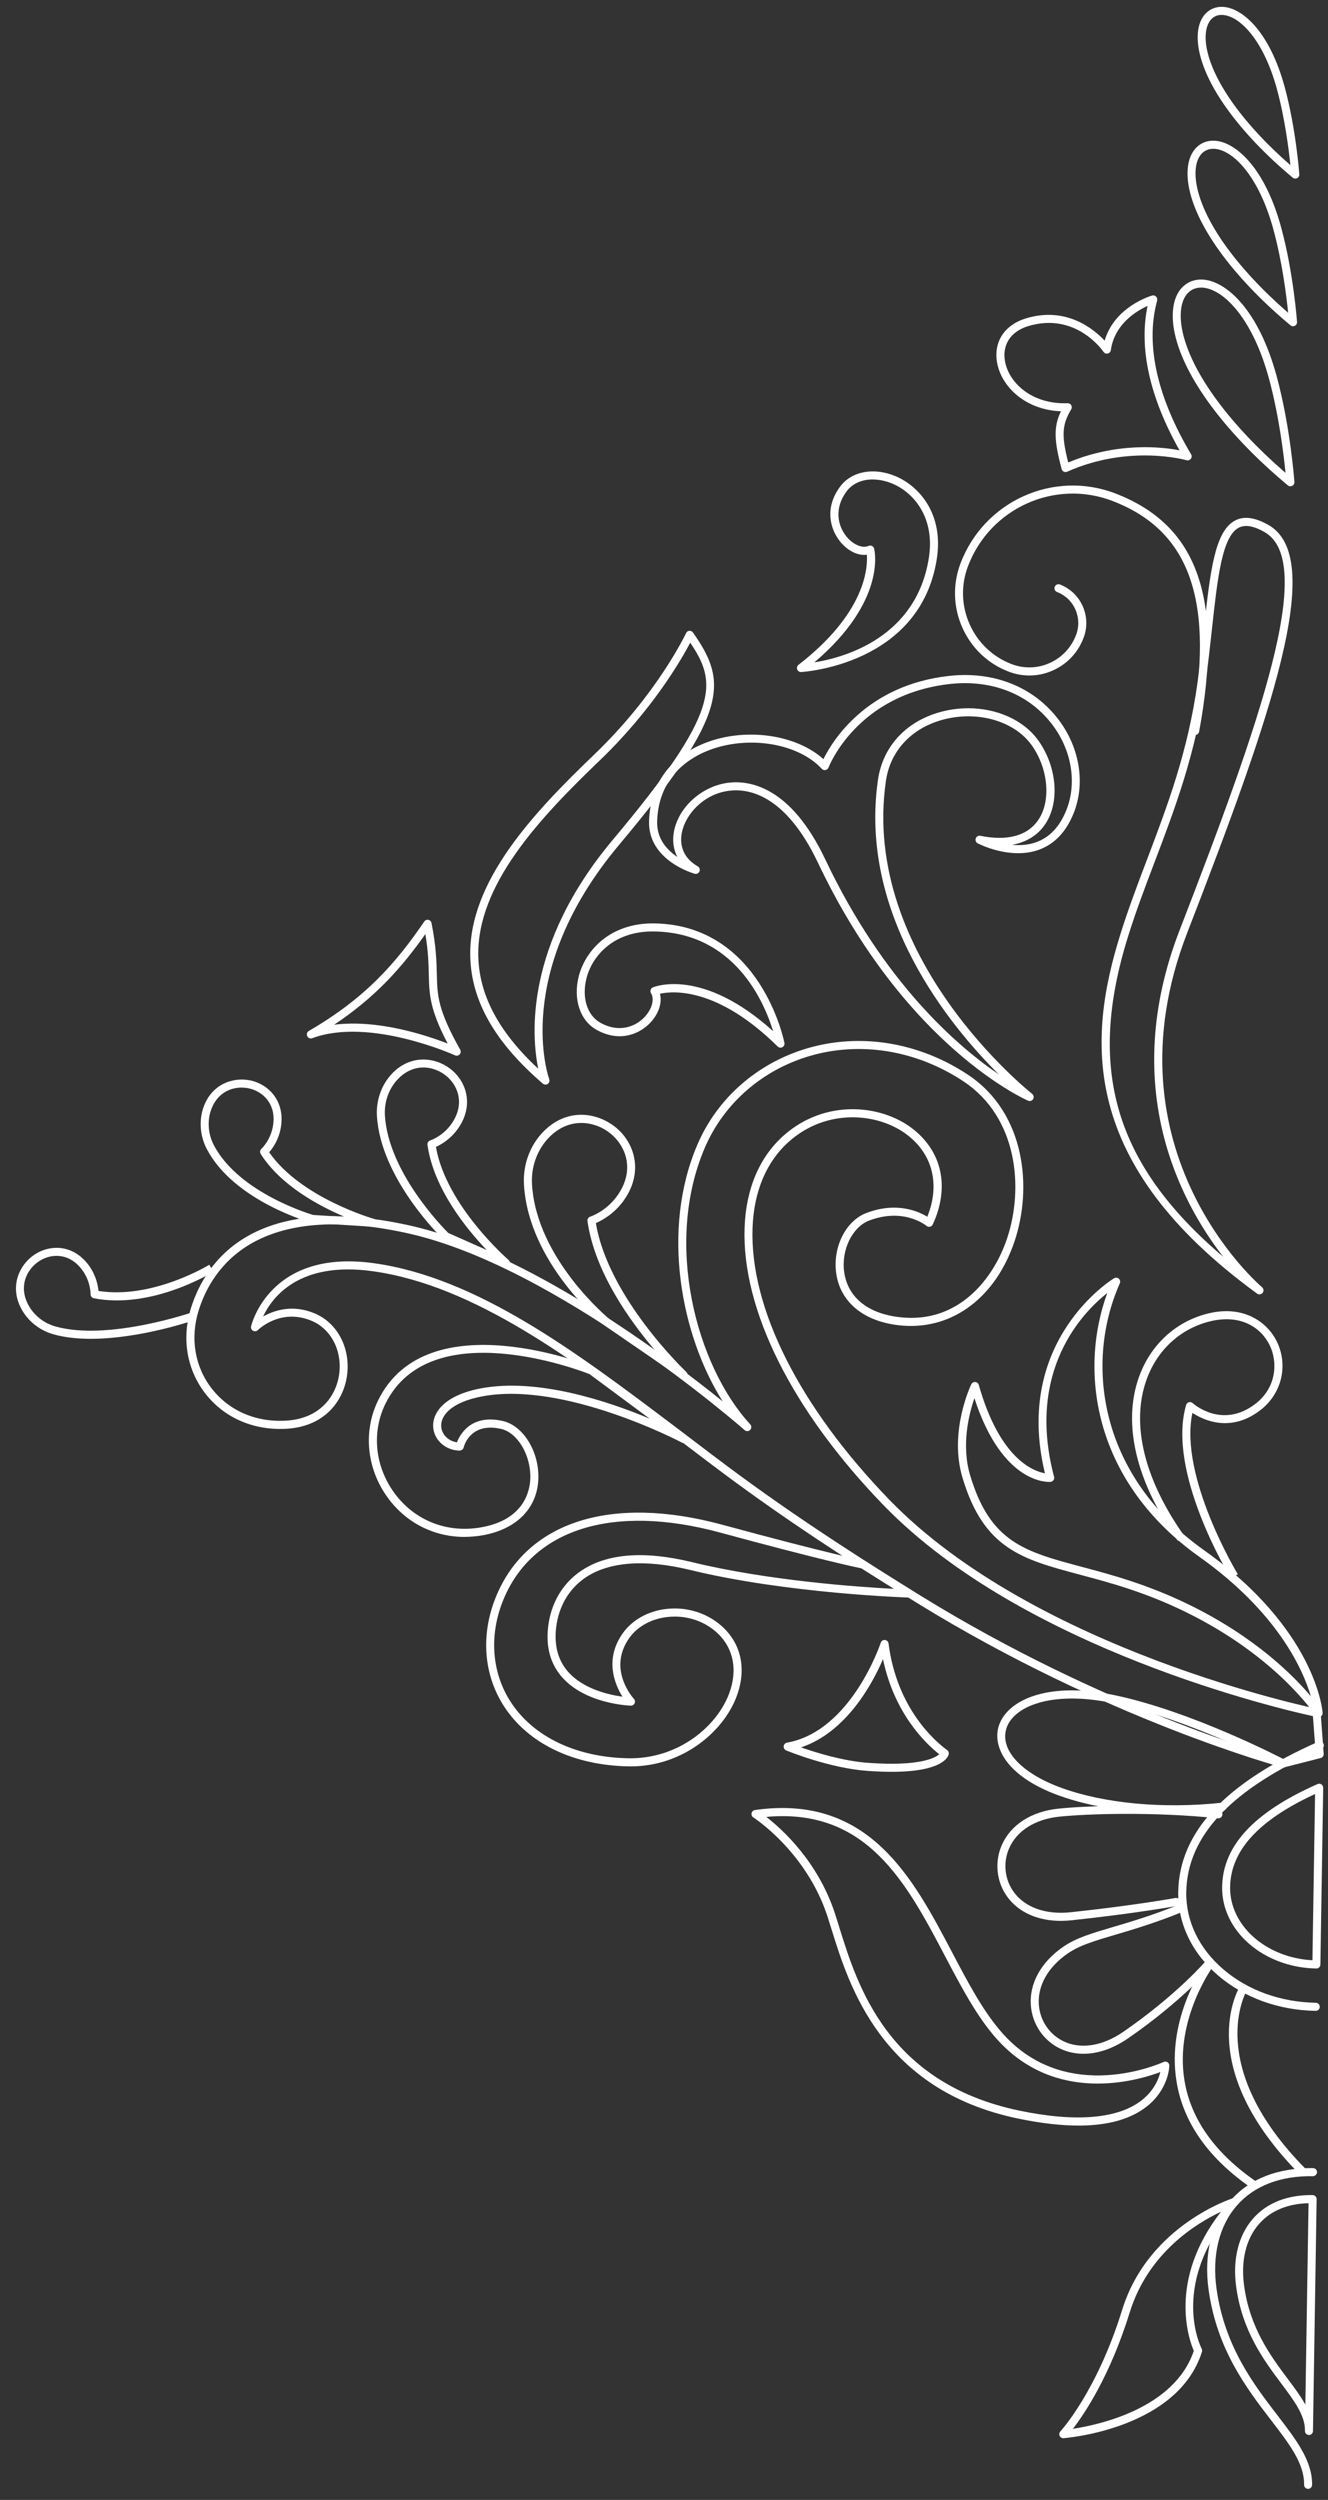 <svg width="153" height="288" viewBox="0 0 153 288" fill="none" xmlns="http://www.w3.org/2000/svg">
<rect x="0" y="0" width="153" height="288" fill="#333333" stroke="none"/>
<path d="M150.709 286.723C150.96 286.722 151.162 286.519 151.167 286.265C151.211 283.505 149.331 281.06 147.157 278.227C144.458 274.711 141.101 270.336 140.163 263.71C139.618 259.848 140.447 256.432 142.501 254.085C144.492 251.811 147.527 250.638 151.268 250.704C151.474 250.715 151.734 250.502 151.738 250.246C151.743 249.989 151.538 249.776 151.283 249.772C147.252 249.729 143.984 250.983 141.809 253.469C139.574 256.022 138.665 259.707 139.251 263.841C140.22 270.712 143.663 275.195 146.43 278.797C148.582 281.602 150.285 283.82 150.245 286.252C150.24 286.509 150.445 286.722 150.7 286.723L150.709 286.723Z" fill="white"/>
<path d="M150.809 280.524C151.06 280.523 151.265 280.32 151.267 280.066L151.691 253.353C151.696 253.097 151.491 252.884 151.236 252.879C148.345 252.839 145.967 253.764 144.37 255.58C142.68 257.503 141.987 260.297 142.422 263.446C143.123 268.573 145.615 271.91 147.618 274.59C149.156 276.65 150.373 278.281 150.345 280.044C150.34 280.301 150.545 280.514 150.799 280.515L150.809 280.515L150.809 280.524ZM150.76 253.814L150.39 277.022C149.857 276.053 149.132 275.082 148.352 274.039C146.413 271.444 144.001 268.213 143.334 263.324C142.938 260.448 143.55 257.919 145.059 256.202C146.385 254.69 148.349 253.872 150.757 253.814L150.76 253.814Z" fill="white"/>
<path d="M151.588 231.656C151.84 231.654 152.042 231.451 152.047 231.197C152.051 230.941 151.847 230.728 151.592 230.723C147.536 230.659 143.748 229.286 140.925 226.861C138.129 224.457 136.618 221.303 136.67 217.984C136.774 211.486 141.867 206.095 152.246 201.506C152.479 201.404 152.587 201.128 152.482 200.894C152.381 200.659 152.107 200.55 151.874 200.656C141.129 205.409 135.855 211.07 135.745 217.971C135.688 221.575 137.313 224.985 140.326 227.57C143.311 230.135 147.308 231.587 151.576 231.656L151.585 231.656L151.588 231.656Z" fill="white"/>
<path d="M151.665 226.777C151.783 226.776 151.898 226.73 151.982 226.647C152.07 226.56 152.121 226.444 152.123 226.319L152.446 205.96C152.448 205.801 152.371 205.655 152.24 205.564C152.109 205.476 151.942 205.462 151.8 205.527C144.473 208.765 140.878 212.637 140.804 217.372C140.722 222.454 145.592 226.676 151.655 226.777L151.668 226.777L151.665 226.777ZM151.51 206.678L151.207 225.829C145.867 225.541 141.652 221.828 141.723 217.387C141.788 213.197 144.991 209.688 151.507 206.678L151.51 206.678Z" fill="white"/>
<path d="M149.808 250.56L150.46 249.902C138.603 237.942 143.605 229.364 143.659 229.278L142.873 228.787C142.645 229.159 137.4 238.044 149.808 250.56Z" fill="white"/>
<path d="M144.332 252.179L144.849 251.409C140.024 248.119 137.201 244.173 136.464 239.681C135.293 232.565 139.802 226.456 139.851 226.394L139.113 225.833C138.918 226.094 134.321 232.326 135.555 239.834C136.336 244.587 139.291 248.738 144.335 252.179L144.332 252.179Z" fill="white"/>
<path d="M122.501 280.885C122.501 280.885 122.522 280.885 122.534 280.885C123.071 280.842 135.688 279.754 138.477 270.938C138.513 270.822 138.503 270.694 138.448 270.584C138.288 270.27 134.613 262.823 142.567 253.983C142.705 253.829 142.725 253.6 142.615 253.423C142.505 253.247 142.292 253.166 142.092 253.228C141.995 253.259 132.316 256.309 129.285 266.104C126.366 275.544 122.208 280.058 122.166 280.104C122.036 280.243 122.004 280.451 122.084 280.624C122.161 280.786 122.325 280.889 122.504 280.888L122.501 280.885ZM137.539 270.825C135.319 277.424 126.729 279.328 123.605 279.808C124.98 278.031 127.905 273.673 130.163 266.377C132.293 259.5 137.857 256.114 140.673 254.798C134.488 262.757 137.016 269.621 137.539 270.825Z" fill="white"/>
<path d="M124.385 244.875C127.739 244.854 130.349 244.102 132.185 242.624C134.648 240.638 134.717 238.083 134.72 237.973C134.722 237.814 134.642 237.661 134.508 237.574C134.377 237.486 134.207 237.475 134.062 237.543C133.95 237.595 123.022 242.634 115.546 234.293C113.32 231.812 111.552 228.452 109.681 224.894C105.182 216.346 100.095 206.652 86.975 208.522C86.784 208.548 86.631 208.695 86.589 208.885C86.548 209.075 86.631 209.273 86.796 209.376C86.856 209.412 92.87 213.3 95.311 220.708C95.469 221.19 95.636 221.721 95.812 222.291C97.814 228.749 101.538 240.768 117.24 244.053C119.906 244.611 122.292 244.884 124.388 244.872L124.385 244.875ZM133.684 238.703C133.491 239.502 132.975 240.804 131.589 241.916C128.869 244.093 123.97 244.52 117.425 243.147C102.258 239.972 98.775 228.734 96.693 222.02C96.514 221.444 96.35 220.91 96.189 220.422C94.23 214.474 90.174 210.776 88.287 209.312C99.877 208.255 104.449 216.931 108.87 225.336C110.77 228.946 112.562 232.355 114.864 234.923C121.616 242.453 130.963 239.728 133.687 238.706L133.684 238.703Z" fill="white"/>
<path d="M102.883 204.119C108.473 204.085 109.207 202.48 109.299 202.112C109.346 201.926 109.275 201.73 109.123 201.618C107.782 200.642 103.337 196.873 102.369 189.334C102.341 189.12 102.17 188.95 101.954 188.93C101.736 188.907 101.54 189.042 101.471 189.247C101.438 189.349 98.081 199.43 90.667 200.761C90.464 200.799 90.31 200.965 90.29 201.17C90.27 201.375 90.383 201.572 90.572 201.651C90.773 201.735 95.552 203.696 99.95 204.012C101.051 204.09 102.022 204.121 102.88 204.116L102.883 204.119ZM108.213 202.094C107.697 202.544 105.885 203.508 100.014 203.085C97.146 202.879 94.031 201.917 92.293 201.304C97.535 199.543 100.532 193.929 101.731 191.135C103.025 197.386 106.622 200.839 108.209 202.094L108.213 202.094Z" fill="white"/>
<path d="M147.833 203.619C147.869 203.618 147.906 203.615 147.945 203.606L152.158 202.529C152.376 202.473 152.52 202.27 152.503 202.044L152.153 197.297C152.137 197.089 151.987 196.916 151.784 196.874C151.462 196.809 119.334 190.188 102.461 172.778C92.102 162.086 86.358 150.664 86.702 141.429C86.859 137.238 88.309 133.813 90.895 131.517C95.267 127.64 101.148 128.201 104.461 130.696C107.465 132.957 108.332 136.47 106.835 140.171C105.809 139.547 103.267 138.411 99.79 139.752C97.417 140.665 95.904 143.73 96.347 146.731C96.853 150.179 99.763 152.419 104.129 152.726C109.843 153.117 114.732 149.404 116.886 143.004C118.954 136.858 118.159 128.235 111.535 123.823C105.867 120.058 99.085 118.953 92.917 120.796C87.225 122.499 82.651 126.518 80.366 131.822C76.13 141.64 78.436 153.817 83.265 161.449C76.639 156.101 60.688 144.144 47.108 141.158C29.134 137.205 23.672 145.407 22.015 150.652C20.901 154.189 21.515 157.812 23.7 160.596C25.926 163.424 29.395 164.867 33.206 164.584C37.542 164.253 39.538 161.285 39.959 158.618C40.461 155.433 38.932 152.423 36.238 151.3C33.696 150.239 31.574 150.955 30.307 151.672C31.358 149.428 34.473 145.277 42.903 146.443C54.624 148.056 66.026 156.657 77.053 164.974C77.815 165.547 78.58 166.132 79.369 166.732C84.684 170.783 91.302 175.825 105.724 184.711C127.456 198.103 147.511 203.547 147.711 203.601C147.751 203.613 147.79 203.616 147.833 203.615L147.833 203.619ZM151.552 201.723L147.833 202.671C146.177 202.211 126.965 196.709 106.208 183.917C91.825 175.055 85.228 170.028 79.929 165.989C79.137 165.386 78.372 164.801 77.607 164.228C66.485 155.839 54.989 147.164 43.031 145.519C31.006 143.859 28.943 152.719 28.925 152.808C28.881 153.01 28.976 153.214 29.156 153.313C29.335 153.41 29.559 153.378 29.704 153.237C29.81 153.129 32.34 150.675 35.891 152.157C38.19 153.115 39.489 155.708 39.054 158.467C38.689 160.783 36.942 163.361 33.143 163.65C29.638 163.918 26.464 162.596 24.431 160.01C22.438 157.477 21.881 154.164 22.899 150.928C24.462 145.989 29.653 138.262 46.914 142.064C64.232 145.874 85.574 164.565 85.788 164.753C85.974 164.917 86.253 164.906 86.424 164.728C86.596 164.549 86.601 164.268 86.433 164.086C80.219 157.342 76.458 143.227 81.217 132.19C83.395 127.14 87.755 123.309 93.186 121.684C99.087 119.919 105.594 120.977 111.03 124.596C117.249 128.733 117.974 136.882 116.017 142.701C114.44 147.389 110.493 152.245 104.2 151.794C100.237 151.515 97.711 149.617 97.265 146.591C96.888 144.048 98.174 141.366 100.125 140.618C104.087 139.093 106.644 141.141 106.751 141.229C106.86 141.32 107.006 141.352 107.148 141.321C107.288 141.29 107.405 141.194 107.465 141.062C109.453 136.747 108.54 132.59 105.023 129.944C101.419 127.23 95.03 126.612 90.293 130.812C87.511 133.277 85.953 136.935 85.786 141.386C85.431 150.871 91.27 162.547 101.807 173.418C117.932 190.059 147.723 196.935 151.264 197.706L151.561 201.713L151.552 201.723Z" fill="white"/>
<path d="M53.601 177.052C54.256 177.048 54.92 176.989 55.587 176.872C59.538 176.179 61.943 173.719 62.026 170.287C62.101 167.181 60.26 164.231 57.931 163.704C54.31 162.88 53.017 165.204 52.643 166.16C51.666 166.01 50.909 165.287 50.834 164.371C50.729 163.127 51.918 161.552 55.563 160.864C65.049 159.074 78.45 166.129 78.583 166.202C78.796 166.316 79.063 166.245 79.189 166.039C79.318 165.834 79.265 165.562 79.07 165.416L68.412 157.523C68.382 157.501 68.348 157.48 68.312 157.468C68.12 157.39 49.229 149.793 43.569 161.315C41.795 164.929 42.243 169.263 44.735 172.622C46.87 175.497 50.086 177.079 53.595 177.058L53.601 177.052ZM56.491 164.468C56.861 164.466 57.271 164.509 57.727 164.613C59.619 165.039 61.163 167.627 61.1 170.265C61.066 171.683 60.447 175.076 55.426 175.956C51.521 176.646 47.799 175.186 45.481 172.058C43.197 168.982 42.785 165.021 44.403 161.723C49.544 151.252 66.84 157.877 67.916 158.302L74.845 163.434C70.025 161.412 61.928 158.711 55.393 159.945C51.143 160.75 49.775 162.797 49.912 164.446C50.036 165.94 51.348 167.087 52.959 167.117C53.195 167.079 53.367 166.968 53.417 166.757C53.441 166.653 53.977 164.483 56.494 164.468L56.491 164.468Z" fill="white"/>
<path d="M78.758 158.857C78.891 158.857 79.024 158.795 79.115 158.681C79.265 158.491 79.245 158.216 79.068 158.049C78.977 157.964 70.084 149.537 68.652 140.903C69.329 140.611 70.787 139.841 71.909 138.233C74.116 135.066 73.141 131.866 71.195 130.099C69.225 128.314 65.829 127.512 63.011 129.981C61.201 131.568 60.211 134.01 60.369 136.512C60.918 145.53 69.295 152.408 69.648 152.696L78.49 158.776C78.57 158.831 78.664 158.858 78.755 158.857L78.758 158.857ZM66.944 129.367C68.337 129.359 69.644 129.944 70.578 130.794C72.1 132.178 73.165 134.818 71.153 137.703C69.857 139.56 68.019 140.158 68.001 140.164C67.786 140.232 67.648 140.45 67.683 140.673C68.51 146.536 72.587 152.199 75.48 155.58L70.202 151.953C70.147 151.908 61.816 145.06 61.294 136.458C61.156 134.243 62.026 132.086 63.622 130.686C64.681 129.756 65.84 129.374 66.947 129.367L66.944 129.367Z" fill="white"/>
<path d="M58.294 145.969C58.449 145.968 58.597 145.891 58.684 145.753C58.804 145.556 58.766 145.3 58.593 145.151C58.519 145.087 51.394 138.905 50.224 132.125C50.799 131.867 51.914 131.243 52.783 129.994C54.573 127.432 53.784 124.833 52.204 123.4C50.557 121.903 47.751 121.388 45.563 123.302C44.1 124.585 43.302 126.558 43.427 128.578C43.867 135.769 50.769 142.488 51.065 142.77C51.105 142.806 51.147 142.837 51.199 142.858L58.109 145.93C58.17 145.957 58.233 145.969 58.297 145.969L58.294 145.969ZM48.752 122.977C49.835 122.971 50.854 123.429 51.58 124.088C52.763 125.163 53.589 127.214 52.022 129.458C51.015 130.91 49.583 131.377 49.568 131.38C49.353 131.448 49.214 131.663 49.249 131.889C49.956 136.921 53.718 141.544 56.074 144.008L51.643 142.039C50.981 141.38 44.745 135.015 44.345 128.517C44.238 126.785 44.919 125.097 46.168 124.001C46.992 123.278 47.894 122.983 48.752 122.977Z" fill="white"/>
<path d="M42.938 141.323C43.16 141.321 43.353 141.158 43.391 140.935C43.429 140.699 43.288 140.474 43.06 140.411C42.975 140.387 34.622 137.978 31.014 132.749C31.406 132.294 32.095 131.334 32.344 129.957C32.867 127.075 31.187 125.181 29.291 124.584C27.312 123.961 24.729 124.633 23.619 127.122C22.877 128.779 22.965 130.765 23.857 132.432C27.011 138.344 35.576 140.783 35.938 140.885L42.908 141.32C42.908 141.32 42.929 141.32 42.938 141.32L42.938 141.323ZM27.806 125.293C28.224 125.291 28.637 125.355 29.017 125.472C30.415 125.913 31.889 127.307 31.436 129.788C31.143 131.404 30.126 132.339 30.117 132.348C29.948 132.502 29.916 132.756 30.039 132.947C32.378 136.598 36.763 138.943 39.737 140.193L36.09 139.97C36.09 139.97 27.637 137.552 24.67 131.99C23.913 130.576 23.836 128.899 24.461 127.505C25.165 125.933 26.523 125.301 27.806 125.293Z" fill="white"/>
<path d="M10.617 154.234C16.268 154.2 22.276 152.125 22.597 152.013L22.294 151.135C22.198 151.169 12.506 154.516 6.411 152.82C4.88 152.395 3.62 151.29 3.047 149.869C2.197 147.754 3.327 145.938 4.739 145.15C6.017 144.433 8.04 144.32 9.514 146.365C10.459 147.682 10.438 149.082 10.438 149.094C10.433 149.324 10.592 149.521 10.814 149.566C17.476 150.855 24.309 146.673 24.596 146.497L24.112 145.705C24.046 145.748 17.542 149.712 11.345 148.719C11.29 148.12 11.077 146.954 10.266 145.822C8.553 143.446 6.035 143.366 4.294 144.339C2.483 145.35 1.181 147.696 2.197 150.223C2.878 151.912 4.363 153.217 6.171 153.72C7.544 154.102 9.07 154.246 10.623 154.237L10.617 154.234Z" fill="white"/>
<path d="M72.738 203.494C78.716 203.458 83.342 199.466 84.852 195.472C86.058 192.286 85.406 189.292 83.068 187.259C81.345 185.765 79.02 185.073 76.684 185.366C74.611 185.623 72.803 186.651 71.726 188.189C69.615 191.203 70.843 194.068 71.716 195.463C70.158 195.249 67.145 194.582 65.392 192.527C64.277 191.22 63.833 189.526 64.072 187.499C64.355 185.113 65.517 183.095 67.347 181.813C70.06 179.914 74.265 179.583 79.508 180.862C90.735 183.597 104.575 184.039 104.711 184.044C104.918 184.043 105.108 183.914 105.167 183.714C105.227 183.515 105.147 183.296 104.97 183.187L99.66 179.839C99.611 179.809 99.556 179.788 99.502 179.776C99.465 179.77 95.609 179.023 83.213 175.654C70.386 172.174 60.632 175.301 57.111 184.023C55.351 188.395 55.719 192.998 58.122 196.654C60.908 200.897 66.128 203.387 72.44 203.49C72.54 203.489 72.644 203.491 72.744 203.491L72.738 203.494ZM77.687 186.234C79.455 186.223 81.157 186.833 82.462 187.965C84.49 189.728 85.046 192.344 83.989 195.141C82.568 198.899 78.165 202.63 72.45 202.56C66.447 202.462 61.504 200.124 58.886 196.142C56.654 192.745 56.316 188.456 57.96 184.376C61.289 176.131 70.638 173.205 82.967 176.557C94.402 179.663 98.6 180.548 99.237 180.676L102.992 183.04C98.926 182.829 88.508 182.104 79.721 179.962C74.137 178.603 69.793 178.968 66.818 181.055C64.77 182.488 63.467 184.74 63.153 187.394C62.878 189.694 63.397 191.628 64.692 193.143C67.389 196.299 72.465 196.488 72.68 196.496L72.698 196.496C72.877 196.495 73.041 196.387 73.115 196.224C73.193 196.053 73.162 195.854 73.034 195.714C72.908 195.578 69.977 192.307 72.479 188.731C73.405 187.409 74.98 186.519 76.795 186.294C77.092 186.256 77.39 186.239 77.687 186.237L77.687 186.234Z" fill="white"/>
<path d="M135.615 208.904C137.353 208.893 139.118 208.794 140.888 208.606C141.143 208.58 141.327 208.349 141.298 208.093C141.272 207.836 141.049 207.657 140.789 207.68C134.02 208.4 127.283 207.777 122.3 205.974C117.743 204.32 115.237 201.671 115.917 199.222C116.641 196.616 121.058 194.732 128.092 196.177C137.012 198.006 147.515 203.514 147.619 203.568C147.841 203.689 148.123 203.599 148.243 203.372C148.362 203.145 148.273 202.865 148.048 202.744C147.941 202.689 137.325 197.121 128.278 195.263C120.339 193.633 115.843 196.041 115.03 198.967C114.406 201.211 115.856 204.622 121.99 206.847C125.79 208.223 130.574 208.931 135.615 208.9L135.615 208.904Z" fill="white"/>
<path d="M124.877 236.601C126.512 236.591 128.258 235.997 129.938 234.841C136.251 230.5 139.727 226.414 139.76 226.374C139.925 226.178 139.902 225.884 139.707 225.718C139.509 225.554 139.218 225.574 139.055 225.77C139.022 225.81 135.619 229.804 129.414 234.071C127.016 235.723 124.498 236.118 122.508 235.152C120.902 234.373 119.819 232.769 119.686 230.964C119.521 228.767 120.743 226.605 123.036 225.03C124.386 224.102 126.118 223.59 128.516 222.882C130.623 222.258 133.245 221.484 136.498 220.147C136.734 220.051 136.847 219.778 136.749 219.541C136.653 219.3 136.386 219.188 136.147 219.288C132.94 220.606 130.342 221.376 128.253 221.991C125.773 222.724 123.98 223.255 122.512 224.263C119.942 226.029 118.573 228.498 118.765 231.033C118.923 233.169 120.206 235.068 122.107 235.992C122.965 236.408 123.897 236.607 124.871 236.601L124.877 236.601Z" fill="white"/>
<path d="M122.297 221.288C122.683 221.286 123.077 221.262 123.477 221.22C131.034 220.407 135.545 219.576 135.591 219.567C135.842 219.52 136.007 219.277 135.96 219.024C135.913 218.77 135.673 218.61 135.421 218.651C135.376 218.661 130.898 219.485 123.38 220.295C120.489 220.606 118.09 219.752 116.79 217.957C115.738 216.502 115.538 214.572 116.268 212.92C117.157 210.907 119.245 209.584 122 209.289C125.195 208.949 132.995 208.7 140.328 209.475C140.589 209.491 140.809 209.316 140.835 209.062C140.861 208.805 140.678 208.577 140.426 208.551C133.023 207.767 125.135 208.02 121.904 208.366C118.809 208.697 116.449 210.218 115.423 212.547C114.561 214.505 114.799 216.789 116.044 218.508C117.357 220.322 119.598 221.308 122.3 221.291L122.297 221.288Z" fill="white"/>
<path d="M62.847 124.952C62.938 124.951 63.032 124.923 63.111 124.868C63.283 124.744 63.351 124.521 63.277 124.323C63.231 124.201 58.893 112.14 71.331 97.322C84.109 82.099 83.811 78.525 79.837 72.868C79.742 72.731 79.584 72.662 79.417 72.672C79.253 72.685 79.109 72.787 79.04 72.94C79.007 73.01 75.76 79.925 68.465 86.921C61.43 93.672 53.94 101.599 54.181 110.258C54.321 115.361 57.058 120.131 62.546 124.841C62.632 124.913 62.741 124.953 62.847 124.952ZM79.522 74.04C82.653 78.67 83.04 81.928 70.627 96.718C60.417 108.879 61.236 119.32 62.011 123.12C57.49 118.924 55.23 114.696 55.105 110.231C54.877 101.957 62.212 94.208 69.106 87.593C75.168 81.777 78.488 76.002 79.525 74.037L79.522 74.04Z" fill="white"/>
<path d="M52.618 121.621C52.743 121.621 52.867 121.568 52.957 121.47C53.093 121.322 53.116 121.102 53.018 120.925C50.421 116.308 50.383 114.676 50.326 112.21C50.293 110.798 50.252 109.041 49.714 106.334C49.677 106.151 49.536 106.008 49.354 105.969C49.172 105.934 48.984 106.008 48.882 106.162C45.566 111.023 42.035 115.023 35.585 118.766C35.376 118.886 35.296 119.147 35.398 119.366C35.499 119.585 35.748 119.691 35.975 119.604C42.576 117.144 52.33 121.534 52.43 121.58C52.494 121.61 52.558 121.622 52.624 121.621L52.618 121.621ZM49.006 107.603C49.34 109.618 49.372 110.997 49.401 112.234C49.455 114.535 49.495 116.252 51.582 120.225C49.146 119.274 43.542 117.407 38.495 118.052C43.224 114.9 46.245 111.526 49.009 107.606L49.006 107.603Z" fill="white"/>
<path d="M89.922 120.697C89.995 120.697 90.068 120.678 90.137 120.641C90.316 120.545 90.412 120.343 90.374 120.144C90.349 120.007 87.677 106.573 75.383 106.378C70.199 106.312 67.449 109.568 66.699 112.396C65.993 115.056 66.809 117.564 68.726 118.637C71.343 120.1 73.646 119.169 74.927 117.814C75.9 116.781 76.308 115.492 76.032 114.482C77.535 114.149 82.664 113.715 89.597 120.561C89.685 120.65 89.804 120.695 89.922 120.694L89.922 120.697ZM75.124 107.309C75.206 107.308 75.285 107.308 75.367 107.307C84.607 107.453 88.025 115.376 89.071 118.792C80.964 111.473 75.463 113.648 75.221 113.748C75.094 113.8 75.001 113.905 74.959 114.036C74.917 114.168 74.936 114.309 75.007 114.424C75.429 115.106 75.112 116.263 74.253 117.173C73.21 118.277 71.325 119.028 69.17 117.824C67.627 116.963 66.993 114.876 67.586 112.635C68.238 110.174 70.602 107.333 75.121 107.306L75.124 107.309Z" fill="white"/>
<path d="M92.284 77.42L92.302 77.419C92.438 77.413 106.025 76.628 107.929 64.389C108.738 59.201 105.901 56.024 103.225 54.879C100.71 53.803 98.135 54.271 96.811 56.036C95.005 58.443 95.596 60.869 96.751 62.335C97.629 63.452 98.837 64.052 99.87 63.903C99.986 65.451 99.695 70.627 92 76.587C91.84 76.71 91.777 76.924 91.848 77.117C91.916 77.303 92.09 77.424 92.284 77.423L92.284 77.42ZM100.521 55.237C101.265 55.233 102.066 55.396 102.863 55.737C105.232 56.749 107.742 59.586 107.018 64.244C105.588 73.443 97.318 75.745 93.815 76.31C102.138 69.249 100.771 63.454 100.706 63.198C100.672 63.066 100.583 62.954 100.458 62.893C100.337 62.833 100.194 62.831 100.07 62.887C99.341 63.212 98.249 62.736 97.476 61.753C96.535 60.558 96.061 58.577 97.548 56.591C98.21 55.707 99.29 55.239 100.521 55.231L100.521 55.237Z" fill="white"/>
<path d="M151.922 197.819C151.97 197.818 152.019 197.812 152.067 197.793C152.267 197.725 152.396 197.528 152.38 197.318C152.35 196.927 151.518 187.681 138.717 178.59C126.453 169.878 125.007 156.87 129.014 147.846C129.094 147.662 129.051 147.445 128.901 147.309C128.752 147.172 128.533 147.152 128.361 147.254C128.24 147.325 116.678 154.366 120.389 169.731C118.959 169.471 115.152 167.972 112.766 159.545C112.713 159.359 112.551 159.225 112.36 159.208C112.169 159.194 111.988 159.296 111.907 159.468C111.799 159.691 109.31 164.969 110.892 170.244C113.353 178.456 117.755 179.63 124.418 181.408C127.896 182.335 131.837 183.387 136.525 185.669C147.05 190.788 151.489 197.537 151.532 197.604C151.621 197.741 151.767 197.817 151.922 197.816L151.922 197.819ZM127.573 148.949C124.193 158.22 126.146 170.799 138.185 179.354C147.15 185.721 150.086 192.252 151.028 195.422C149.023 193.035 144.571 188.551 136.926 184.832C132.159 182.514 127.997 181.402 124.655 180.512C118.065 178.754 114.089 177.693 111.776 169.978C110.727 166.483 111.636 162.889 112.262 161.076C115.514 171.068 120.792 170.74 121.035 170.714C121.171 170.701 121.295 170.63 121.373 170.52C121.452 170.406 121.478 170.265 121.441 170.131C118.207 157.932 124.706 151.224 127.576 148.949L127.573 148.949Z" fill="white"/>
<path d="M141.819 181.845L142.608 181.358C142.537 181.242 135.812 170.094 137.378 162.768C138.639 163.595 141.757 165.086 145.169 162.483C147.654 160.592 148.453 157.335 147.114 154.568C146.051 152.371 143.284 150.218 138.966 151.372C135.344 152.341 132.521 154.992 131.217 158.646C129.296 164.034 130.893 170.735 135.711 177.518L136.463 176.976C131.825 170.448 130.27 164.052 132.087 158.962C133.286 155.599 135.88 153.163 139.205 152.275C142.972 151.268 145.333 153.011 146.285 154.98C147.222 156.912 147.097 159.852 144.612 161.744C140.814 164.639 137.545 161.765 137.408 161.641C137.289 161.534 137.125 161.496 136.974 161.539C136.822 161.583 136.702 161.703 136.657 161.856C134.398 169.547 141.516 181.346 141.822 181.845L141.819 181.845Z" fill="white"/>
<path d="M118.632 126.846C118.79 126.845 118.944 126.762 119.028 126.615C119.145 126.412 119.095 126.156 118.912 126.013C118.714 125.859 99.107 110.305 102.069 89.952C102.585 86.404 105.147 83.745 108.918 82.836C112.861 81.883 116.964 83.145 118.897 85.899C120.754 88.544 121.095 92.181 119.688 94.36C118.459 96.265 116.128 96.93 112.945 96.286C112.714 96.236 112.494 96.368 112.419 96.589C112.342 96.806 112.437 97.05 112.641 97.156C112.793 97.234 116.429 99.101 119.743 97.877C121.51 97.221 122.837 95.817 123.688 93.703C125.06 90.305 124.416 86.199 122.013 82.98C119.166 79.171 114.565 77.304 109.409 77.861C99.822 78.897 95.887 85.384 94.865 87.456C91.758 84.642 86.005 83.787 81.38 85.539C77.253 87.104 74.909 90.318 74.777 94.588C74.641 99.17 79.989 100.648 80.04 100.659C80.268 100.719 80.498 100.602 80.588 100.384C80.674 100.17 80.591 99.92 80.387 99.805C78.88 98.943 78.232 97.562 78.556 95.919C78.959 93.863 81.007 91.476 84.001 91.097C86.22 90.812 90.501 91.52 94.234 99.385C104.332 120.668 118.31 126.748 118.45 126.805C118.507 126.829 118.571 126.841 118.632 126.84L118.632 126.846ZM111.467 81.595C110.551 81.601 109.624 81.71 108.703 81.933C104.55 82.933 101.729 85.88 101.155 89.82C98.887 105.417 109.471 118.219 115.071 123.772C110.289 120.525 101.818 113.211 95.072 98.989C91.087 90.593 86.351 89.867 83.893 90.178C80.886 90.56 78.204 92.951 77.657 95.744C77.442 96.837 77.582 97.85 78.039 98.722C76.851 97.931 75.648 96.63 75.709 94.622C75.865 89.404 79.538 87.24 81.713 86.414C86.268 84.684 91.964 85.634 94.684 88.573C94.791 88.691 94.955 88.748 95.113 88.711C95.27 88.679 95.4 88.568 95.457 88.418C95.487 88.332 98.724 79.954 109.518 78.789C114.344 78.274 118.64 80.002 121.285 83.544C123.496 86.501 124.092 90.259 122.846 93.353C122.096 95.216 120.951 96.442 119.44 97.002C118.499 97.353 117.508 97.411 116.597 97.325C118.285 97.027 119.615 96.197 120.474 94.865C122.103 92.343 121.76 88.345 119.664 85.36C117.979 82.956 114.834 81.572 111.479 81.592L111.467 81.595Z" fill="white"/>
<path d="M145.109 149.119C145.245 149.118 145.381 149.056 145.472 148.936C145.625 148.74 145.593 148.453 145.401 148.292C145.215 148.137 127.044 132.636 136.768 107.496C146.498 82.346 152.862 64.252 146.114 60.464C144.568 59.596 143.32 59.432 142.304 59.961C139.937 61.192 139.422 65.901 138.71 72.421C138.491 74.403 138.267 76.452 137.97 78.611C136.869 86.594 134.486 92.862 132.184 98.927C131.122 101.723 130.023 104.618 129.094 107.585C125.315 119.658 124.228 134.025 144.838 149.032C144.92 149.092 145.018 149.119 145.112 149.119L145.109 149.119ZM143.558 60.592C144.143 60.589 144.839 60.817 145.661 61.28C151.745 64.696 145.154 83.253 135.904 107.159C128.916 125.226 135.999 138.444 140.933 144.792C128.363 134.11 125.202 123.094 129.97 107.864C130.889 104.924 131.934 102.171 133.042 99.258C135.362 93.147 137.762 86.824 138.881 78.74C139.18 76.569 139.405 74.511 139.623 72.523C140.278 66.526 140.796 61.792 142.725 60.79C142.973 60.66 143.252 60.594 143.558 60.592Z" fill="white"/>
<path d="M137.702 84.669C137.917 84.668 138.11 84.511 138.151 84.291C140.986 68.978 138.017 60.515 128.525 56.856C121.405 54.109 113.389 57.714 110.666 64.891C109.749 67.302 109.82 69.93 110.865 72.286C111.911 74.645 113.802 76.449 116.195 77.37C117.864 78.014 119.684 77.966 121.317 77.232C122.951 76.498 124.204 75.164 124.84 73.479C125.291 72.294 125.256 71.001 124.742 69.84C124.229 68.681 123.295 67.792 122.116 67.334C121.879 67.244 121.609 67.362 121.52 67.604C121.427 67.843 121.547 68.114 121.787 68.204C122.736 68.571 123.486 69.285 123.898 70.218C124.311 71.15 124.341 72.189 123.977 73.145C123.427 74.597 122.348 75.746 120.939 76.378C119.529 77.013 117.964 77.053 116.523 76.497C114.362 75.663 112.65 74.032 111.706 71.902C110.762 69.771 110.696 67.397 111.526 65.219C114.067 58.523 121.548 55.156 128.191 57.72C137.187 61.186 139.978 69.329 137.24 84.116C137.193 84.37 137.359 84.61 137.611 84.657C137.641 84.663 137.668 84.666 137.699 84.666L137.702 84.669Z" fill="white"/>
<path d="M122.762 54.384C122.825 54.383 122.886 54.371 122.946 54.343C130.125 51.149 136.633 53.004 136.7 53.019C136.882 53.073 137.079 53.008 137.196 52.857C137.314 52.707 137.325 52.499 137.227 52.334C133.36 45.854 131.983 39.824 133.248 34.893C133.298 34.691 133.322 34.599 133.324 34.504C133.327 34.358 133.259 34.217 133.143 34.126C133.027 34.035 132.879 34.006 132.733 34.049C132.546 34.102 128.401 35.338 127.268 39.247C125.992 37.88 122.828 35.277 118.211 36.674C115.753 37.416 114.469 39.352 114.866 41.724C115.316 44.438 118.026 47.221 122.234 47.382C121.38 49.136 121.429 50.755 122.314 54.038C122.348 54.169 122.439 54.279 122.561 54.336C122.625 54.366 122.695 54.381 122.762 54.381L122.762 54.384ZM131.753 51.521C129.345 51.535 126.302 51.93 123.07 53.279C122.272 50.163 122.362 48.904 123.413 47.158C123.5 47.011 123.502 46.828 123.416 46.681C123.33 46.535 123.181 46.454 122.999 46.452C118.853 46.608 116.19 44.063 115.778 41.572C115.463 39.67 116.473 38.172 118.477 37.564C123.921 35.93 127.011 40.346 127.14 40.535C127.247 40.693 127.435 40.774 127.626 40.724C127.811 40.68 127.953 40.527 127.979 40.337C128.413 37.33 130.918 35.827 132.216 35.241C131.186 40.061 132.452 45.78 135.895 51.878C134.987 51.703 133.545 51.507 131.759 51.518L131.753 51.521Z" fill="white"/>
<path d="M148.669 56.02C148.742 56.02 148.812 56.004 148.878 55.97C149.042 55.884 149.141 55.709 149.128 55.523C149.124 55.459 148.674 49.175 147.082 43.332C145.001 35.695 141.364 32.584 138.88 32.239C137.563 32.057 136.413 32.59 135.744 33.709C134.525 35.749 134.778 40.115 139.156 46.246C141.469 49.478 144.655 52.824 148.375 55.915C148.46 55.985 148.563 56.021 148.673 56.02L148.669 56.02ZM138.361 33.131C138.488 33.131 138.619 33.139 138.752 33.157C141.132 33.487 144.353 36.836 146.189 43.576C147.359 47.875 147.905 52.425 148.105 54.471C144.815 51.634 141.991 48.619 139.902 45.698C135.781 39.928 135.511 35.89 136.532 34.184C136.941 33.501 137.581 33.136 138.361 33.131Z" fill="white"/>
<path d="M148.973 37.583C149.046 37.583 149.116 37.567 149.182 37.533C149.345 37.446 149.444 37.272 149.431 37.085C149.428 37.03 149.024 31.413 147.6 26.189C145.733 19.346 142.467 16.554 140.236 16.243C139.025 16.073 137.993 16.565 137.387 17.581C136.288 19.415 136.512 23.337 140.433 28.83C142.504 31.724 145.355 34.714 148.678 37.478C148.764 37.548 148.867 37.584 148.976 37.583L148.973 37.583ZM139.768 17.141C139.88 17.141 139.993 17.149 140.111 17.164C142.218 17.457 145.078 20.437 146.71 26.436C147.733 30.189 148.218 34.153 148.409 36.034C145.512 33.527 143.027 30.865 141.182 28.288C137.521 23.154 137.274 19.571 138.178 18.059C138.533 17.464 139.092 17.145 139.768 17.141Z" fill="white"/>
<path d="M149.235 20.576C149.308 20.576 149.377 20.56 149.444 20.526C149.607 20.439 149.706 20.265 149.693 20.081C149.69 20.029 149.318 14.842 148.009 10.022C146.282 3.691 143.251 1.108 141.181 0.821C140.057 0.663 139.087 1.121 138.516 2.072C137.498 3.774 137.702 7.407 141.333 12.489C143.248 15.166 145.879 17.925 148.94 20.471C149.025 20.541 149.129 20.577 149.238 20.576L149.235 20.576ZM140.734 1.719C140.837 1.719 140.943 1.727 141.053 1.742C142.987 2.011 145.612 4.749 147.116 10.265C148.04 13.664 148.487 17.256 148.667 19.024C146.033 16.736 143.767 14.304 142.079 11.943C138.708 7.22 138.479 3.933 139.304 2.547C139.629 2.004 140.118 1.72 140.731 1.716L140.734 1.719Z" fill="white"/>
</svg>
